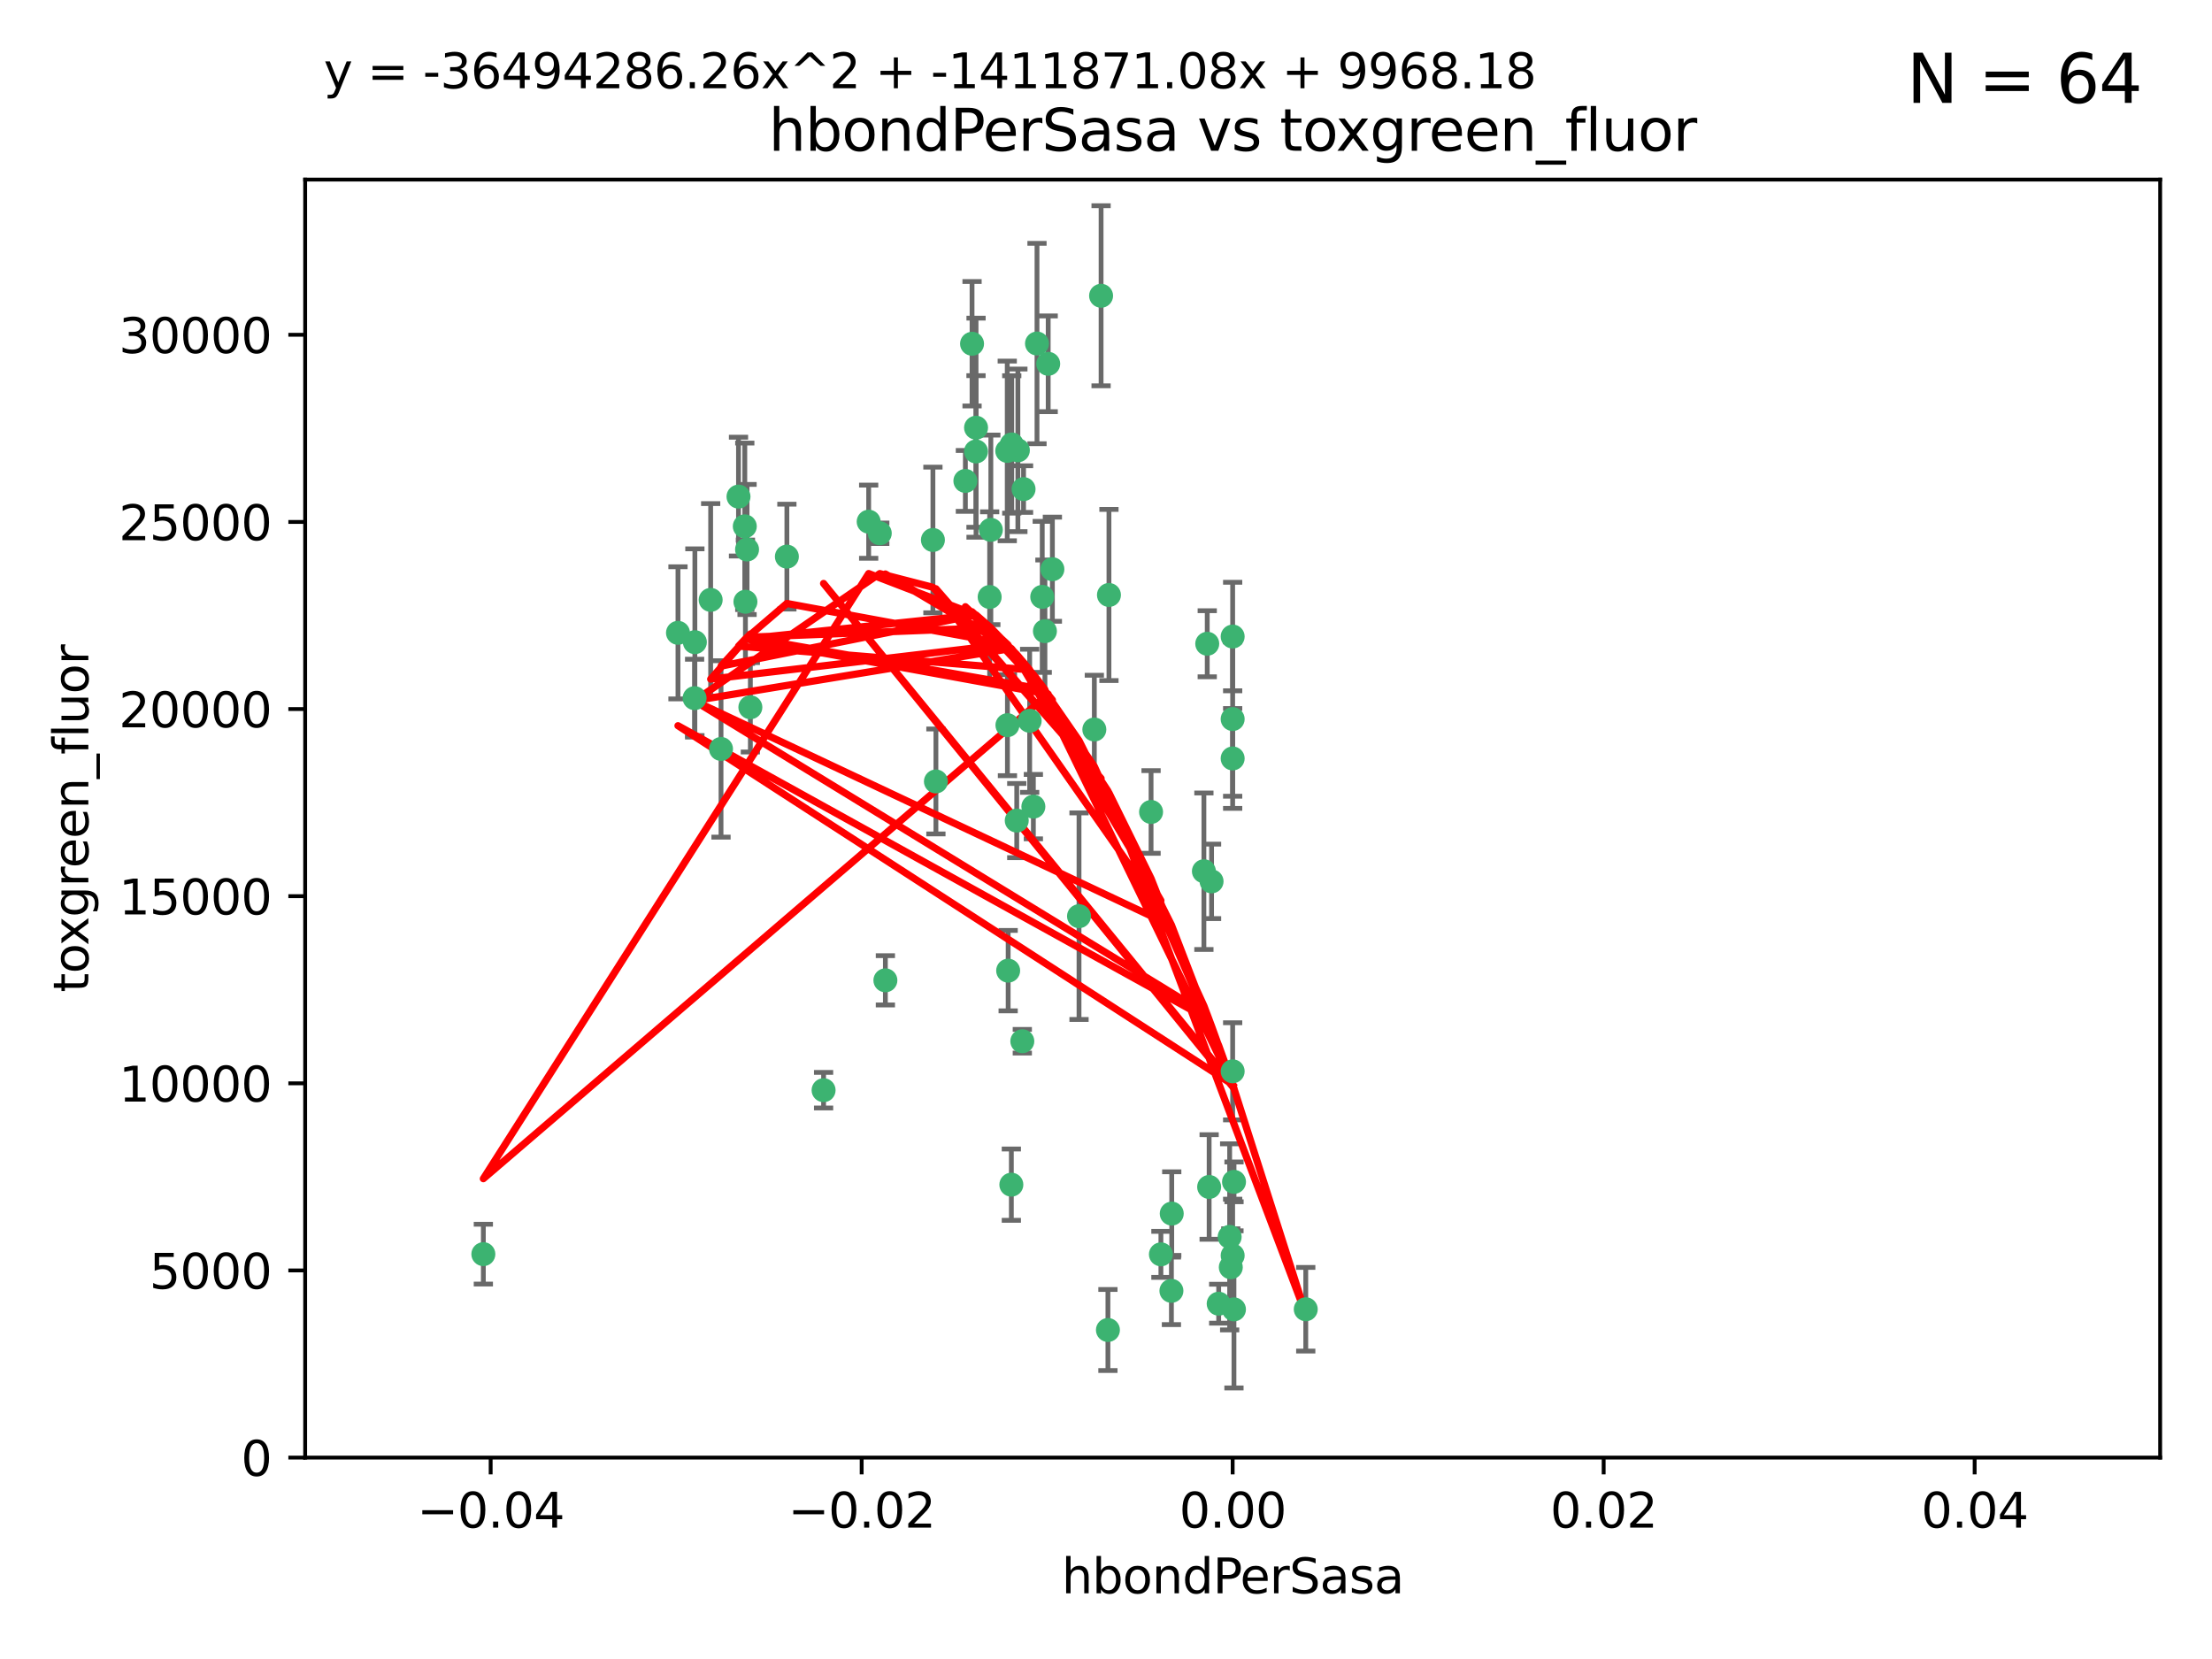 <?xml version="1.0" encoding="utf-8" standalone="no"?>
<!DOCTYPE svg PUBLIC "-//W3C//DTD SVG 1.1//EN"
  "http://www.w3.org/Graphics/SVG/1.1/DTD/svg11.dtd">
<svg xmlns:xlink="http://www.w3.org/1999/xlink" width="460.8pt" height="345.6pt" viewBox="0 0 460.8 345.6" xmlns="http://www.w3.org/2000/svg" version="1.1">
 <defs>
  <style type="text/css">*{stroke-linejoin: round; stroke-linecap: butt}</style>
 </defs>
 <g id="figure_1">
  <g id="patch_1">
   <path d="M 0 345.6 
L 460.8 345.6 
L 460.8 0 
L 0 0 
z
" style="fill: #ffffff"/>
  </g>
  <g id="axes_1">
   <g id="patch_2">
    <path d="M 63.571 303.64 
L 450 303.64 
L 450 37.411 
L 63.571 37.411 
z
" style="fill: #ffffff"/>
   </g>
   <g id="PathCollection_1">
    <defs>
     <path id="ma3af30bda9" d="M 0 1.118 
C 0.297 1.118 0.581 1 0.791 0.791 
C 1 0.581 1.118 0.297 1.118 0 
C 1.118 -0.297 1 -0.581 0.791 -0.791 
C 0.581 -1 0.297 -1.118 0 -1.118 
C -0.297 -1.118 -0.581 -1 -0.791 -0.791 
C -1 -0.581 -1.118 -0.297 -1.118 0 
C -1.118 0.297 -1 0.581 -0.791 0.791 
C -0.581 1 -0.297 1.118 0 1.118 
z
" style="stroke: #3cb371"/>
    </defs>
    <g clip-path="url(#p961d7de279)">
     <use xlink:href="#ma3af30bda9" x="216.026" y="71.562" style="fill: #3cb371; stroke: #3cb371"/>
     <use xlink:href="#ma3af30bda9" x="217.677" y="131.48" style="fill: #3cb371; stroke: #3cb371"/>
     <use xlink:href="#ma3af30bda9" x="155.626" y="114.467" style="fill: #3cb371; stroke: #3cb371"/>
     <use xlink:href="#ma3af30bda9" x="206.411" y="110.38" style="fill: #3cb371; stroke: #3cb371"/>
     <use xlink:href="#ma3af30bda9" x="203.329" y="89.097" style="fill: #3cb371; stroke: #3cb371"/>
     <use xlink:href="#ma3af30bda9" x="180.96" y="108.676" style="fill: #3cb371; stroke: #3cb371"/>
     <use xlink:href="#ma3af30bda9" x="100.691" y="261.259" style="fill: #3cb371; stroke: #3cb371"/>
     <use xlink:href="#ma3af30bda9" x="218.359" y="75.786" style="fill: #3cb371; stroke: #3cb371"/>
     <use xlink:href="#ma3af30bda9" x="155.286" y="125.356" style="fill: #3cb371; stroke: #3cb371"/>
     <use xlink:href="#ma3af30bda9" x="203.319" y="94.046" style="fill: #3cb371; stroke: #3cb371"/>
     <use xlink:href="#ma3af30bda9" x="150.202" y="156.019" style="fill: #3cb371; stroke: #3cb371"/>
     <use xlink:href="#ma3af30bda9" x="156.315" y="147.335" style="fill: #3cb371; stroke: #3cb371"/>
     <use xlink:href="#ma3af30bda9" x="148.044" y="124.965" style="fill: #3cb371; stroke: #3cb371"/>
     <use xlink:href="#ma3af30bda9" x="209.828" y="93.933" style="fill: #3cb371; stroke: #3cb371"/>
     <use xlink:href="#ma3af30bda9" x="163.922" y="115.953" style="fill: #3cb371; stroke: #3cb371"/>
     <use xlink:href="#ma3af30bda9" x="155.154" y="109.646" style="fill: #3cb371; stroke: #3cb371"/>
     <use xlink:href="#ma3af30bda9" x="153.844" y="103.453" style="fill: #3cb371; stroke: #3cb371"/>
     <use xlink:href="#ma3af30bda9" x="214.498" y="150.153" style="fill: #3cb371; stroke: #3cb371"/>
     <use xlink:href="#ma3af30bda9" x="212.043" y="93.812" style="fill: #3cb371; stroke: #3cb371"/>
     <use xlink:href="#ma3af30bda9" x="206.164" y="124.367" style="fill: #3cb371; stroke: #3cb371"/>
     <use xlink:href="#ma3af30bda9" x="211.807" y="170.94" style="fill: #3cb371; stroke: #3cb371"/>
     <use xlink:href="#ma3af30bda9" x="201.107" y="100.184" style="fill: #3cb371; stroke: #3cb371"/>
     <use xlink:href="#ma3af30bda9" x="219.231" y="118.577" style="fill: #3cb371; stroke: #3cb371"/>
     <use xlink:href="#ma3af30bda9" x="210.768" y="92.588" style="fill: #3cb371; stroke: #3cb371"/>
     <use xlink:href="#ma3af30bda9" x="241.838" y="261.303" style="fill: #3cb371; stroke: #3cb371"/>
     <use xlink:href="#ma3af30bda9" x="213.226" y="101.886" style="fill: #3cb371; stroke: #3cb371"/>
     <use xlink:href="#ma3af30bda9" x="217.118" y="124.337" style="fill: #3cb371; stroke: #3cb371"/>
     <use xlink:href="#ma3af30bda9" x="202.496" y="71.61" style="fill: #3cb371; stroke: #3cb371"/>
     <use xlink:href="#ma3af30bda9" x="209.868" y="151.067" style="fill: #3cb371; stroke: #3cb371"/>
     <use xlink:href="#ma3af30bda9" x="210.018" y="202.203" style="fill: #3cb371; stroke: #3cb371"/>
     <use xlink:href="#ma3af30bda9" x="184.442" y="204.22" style="fill: #3cb371; stroke: #3cb371"/>
     <use xlink:href="#ma3af30bda9" x="210.682" y="246.787" style="fill: #3cb371; stroke: #3cb371"/>
     <use xlink:href="#ma3af30bda9" x="144.756" y="133.776" style="fill: #3cb371; stroke: #3cb371"/>
     <use xlink:href="#ma3af30bda9" x="183.273" y="111.087" style="fill: #3cb371; stroke: #3cb371"/>
     <use xlink:href="#ma3af30bda9" x="194.344" y="112.487" style="fill: #3cb371; stroke: #3cb371"/>
     <use xlink:href="#ma3af30bda9" x="229.376" y="61.614" style="fill: #3cb371; stroke: #3cb371"/>
     <use xlink:href="#ma3af30bda9" x="194.968" y="162.792" style="fill: #3cb371; stroke: #3cb371"/>
     <use xlink:href="#ma3af30bda9" x="244.095" y="252.814" style="fill: #3cb371; stroke: #3cb371"/>
     <use xlink:href="#ma3af30bda9" x="144.699" y="145.439" style="fill: #3cb371; stroke: #3cb371"/>
     <use xlink:href="#ma3af30bda9" x="251.49" y="134.104" style="fill: #3cb371; stroke: #3cb371"/>
     <use xlink:href="#ma3af30bda9" x="251.887" y="247.267" style="fill: #3cb371; stroke: #3cb371"/>
     <use xlink:href="#ma3af30bda9" x="141.236" y="131.829" style="fill: #3cb371; stroke: #3cb371"/>
     <use xlink:href="#ma3af30bda9" x="256.786" y="132.603" style="fill: #3cb371; stroke: #3cb371"/>
     <use xlink:href="#ma3af30bda9" x="215.269" y="168.036" style="fill: #3cb371; stroke: #3cb371"/>
     <use xlink:href="#ma3af30bda9" x="224.78" y="190.856" style="fill: #3cb371; stroke: #3cb371"/>
     <use xlink:href="#ma3af30bda9" x="244.027" y="268.906" style="fill: #3cb371; stroke: #3cb371"/>
     <use xlink:href="#ma3af30bda9" x="256.397" y="263.993" style="fill: #3cb371; stroke: #3cb371"/>
     <use xlink:href="#ma3af30bda9" x="253.875" y="271.584" style="fill: #3cb371; stroke: #3cb371"/>
     <use xlink:href="#ma3af30bda9" x="230.801" y="277.063" style="fill: #3cb371; stroke: #3cb371"/>
     <use xlink:href="#ma3af30bda9" x="212.966" y="216.908" style="fill: #3cb371; stroke: #3cb371"/>
     <use xlink:href="#ma3af30bda9" x="227.97" y="151.97" style="fill: #3cb371; stroke: #3cb371"/>
     <use xlink:href="#ma3af30bda9" x="250.795" y="181.494" style="fill: #3cb371; stroke: #3cb371"/>
     <use xlink:href="#ma3af30bda9" x="252.392" y="183.606" style="fill: #3cb371; stroke: #3cb371"/>
     <use xlink:href="#ma3af30bda9" x="257.056" y="272.768" style="fill: #3cb371; stroke: #3cb371"/>
     <use xlink:href="#ma3af30bda9" x="256.786" y="223.176" style="fill: #3cb371; stroke: #3cb371"/>
     <use xlink:href="#ma3af30bda9" x="256.159" y="257.661" style="fill: #3cb371; stroke: #3cb371"/>
     <use xlink:href="#ma3af30bda9" x="256.786" y="149.795" style="fill: #3cb371; stroke: #3cb371"/>
     <use xlink:href="#ma3af30bda9" x="256.786" y="261.551" style="fill: #3cb371; stroke: #3cb371"/>
     <use xlink:href="#ma3af30bda9" x="272.013" y="272.741" style="fill: #3cb371; stroke: #3cb371"/>
     <use xlink:href="#ma3af30bda9" x="231.015" y="123.943" style="fill: #3cb371; stroke: #3cb371"/>
     <use xlink:href="#ma3af30bda9" x="239.788" y="169.147" style="fill: #3cb371; stroke: #3cb371"/>
     <use xlink:href="#ma3af30bda9" x="257.069" y="246.204" style="fill: #3cb371; stroke: #3cb371"/>
     <use xlink:href="#ma3af30bda9" x="171.569" y="227.107" style="fill: #3cb371; stroke: #3cb371"/>
     <use xlink:href="#ma3af30bda9" x="256.786" y="157.999" style="fill: #3cb371; stroke: #3cb371"/>
    </g>
   </g>
   <g id="matplotlib.axis_1">
    <g id="xtick_1">
     <g id="line2d_1">
      <defs>
       <path id="m953a1bf0de" d="M 0 0 
L 0 3.5 
" style="stroke: #000000; stroke-width: 0.8"/>
      </defs>
      <g>
       <use xlink:href="#m953a1bf0de" x="102.214" y="303.64" style="stroke: #000000; stroke-width: 0.8"/>
      </g>
     </g>
     <g id="text_1">
      <!-- −0.04 -->
      <g transform="translate(86.891 318.238)scale(0.1 -0.1)">
       <defs>
        <path id="DejaVuSans-2212" d="M 678 2272 
L 4684 2272 
L 4684 1741 
L 678 1741 
L 678 2272 
z
" transform="scale(0.016)"/>
        <path id="DejaVuSans-30" d="M 2034 4250 
Q 1547 4250 1301 3770 
Q 1056 3291 1056 2328 
Q 1056 1369 1301 889 
Q 1547 409 2034 409 
Q 2525 409 2770 889 
Q 3016 1369 3016 2328 
Q 3016 3291 2770 3770 
Q 2525 4250 2034 4250 
z
M 2034 4750 
Q 2819 4750 3233 4129 
Q 3647 3509 3647 2328 
Q 3647 1150 3233 529 
Q 2819 -91 2034 -91 
Q 1250 -91 836 529 
Q 422 1150 422 2328 
Q 422 3509 836 4129 
Q 1250 4750 2034 4750 
z
" transform="scale(0.016)"/>
        <path id="DejaVuSans-2e" d="M 684 794 
L 1344 794 
L 1344 0 
L 684 0 
L 684 794 
z
" transform="scale(0.016)"/>
        <path id="DejaVuSans-34" d="M 2419 4116 
L 825 1625 
L 2419 1625 
L 2419 4116 
z
M 2253 4666 
L 3047 4666 
L 3047 1625 
L 3713 1625 
L 3713 1100 
L 3047 1100 
L 3047 0 
L 2419 0 
L 2419 1100 
L 313 1100 
L 313 1709 
L 2253 4666 
z
" transform="scale(0.016)"/>
       </defs>
       <use xlink:href="#DejaVuSans-2212"/>
       <use xlink:href="#DejaVuSans-30" x="83.789"/>
       <use xlink:href="#DejaVuSans-2e" x="147.412"/>
       <use xlink:href="#DejaVuSans-30" x="179.199"/>
       <use xlink:href="#DejaVuSans-34" x="242.822"/>
      </g>
     </g>
    </g>
    <g id="xtick_2">
     <g id="line2d_2">
      <g>
       <use xlink:href="#m953a1bf0de" x="179.5" y="303.64" style="stroke: #000000; stroke-width: 0.8"/>
      </g>
     </g>
     <g id="text_2">
      <!-- −0.02 -->
      <g transform="translate(164.177 318.238)scale(0.1 -0.1)">
       <defs>
        <path id="DejaVuSans-32" d="M 1228 531 
L 3431 531 
L 3431 0 
L 469 0 
L 469 531 
Q 828 903 1448 1529 
Q 2069 2156 2228 2338 
Q 2531 2678 2651 2914 
Q 2772 3150 2772 3378 
Q 2772 3750 2511 3984 
Q 2250 4219 1831 4219 
Q 1534 4219 1204 4116 
Q 875 4013 500 3803 
L 500 4441 
Q 881 4594 1212 4672 
Q 1544 4750 1819 4750 
Q 2544 4750 2975 4387 
Q 3406 4025 3406 3419 
Q 3406 3131 3298 2873 
Q 3191 2616 2906 2266 
Q 2828 2175 2409 1742 
Q 1991 1309 1228 531 
z
" transform="scale(0.016)"/>
       </defs>
       <use xlink:href="#DejaVuSans-2212"/>
       <use xlink:href="#DejaVuSans-30" x="83.789"/>
       <use xlink:href="#DejaVuSans-2e" x="147.412"/>
       <use xlink:href="#DejaVuSans-30" x="179.199"/>
       <use xlink:href="#DejaVuSans-32" x="242.822"/>
      </g>
     </g>
    </g>
    <g id="xtick_3">
     <g id="line2d_3">
      <g>
       <use xlink:href="#m953a1bf0de" x="256.786" y="303.64" style="stroke: #000000; stroke-width: 0.8"/>
      </g>
     </g>
     <g id="text_3">
      <!-- 0.00 -->
      <g transform="translate(245.653 318.238)scale(0.1 -0.1)">
       <use xlink:href="#DejaVuSans-30"/>
       <use xlink:href="#DejaVuSans-2e" x="63.623"/>
       <use xlink:href="#DejaVuSans-30" x="95.41"/>
       <use xlink:href="#DejaVuSans-30" x="159.033"/>
      </g>
     </g>
    </g>
    <g id="xtick_4">
     <g id="line2d_4">
      <g>
       <use xlink:href="#m953a1bf0de" x="334.071" y="303.64" style="stroke: #000000; stroke-width: 0.8"/>
      </g>
     </g>
     <g id="text_4">
      <!-- 0.02 -->
      <g transform="translate(322.939 318.238)scale(0.1 -0.1)">
       <use xlink:href="#DejaVuSans-30"/>
       <use xlink:href="#DejaVuSans-2e" x="63.623"/>
       <use xlink:href="#DejaVuSans-30" x="95.41"/>
       <use xlink:href="#DejaVuSans-32" x="159.033"/>
      </g>
     </g>
    </g>
    <g id="xtick_5">
     <g id="line2d_5">
      <g>
       <use xlink:href="#m953a1bf0de" x="411.357" y="303.64" style="stroke: #000000; stroke-width: 0.8"/>
      </g>
     </g>
     <g id="text_5">
      <!-- 0.04 -->
      <g transform="translate(400.224 318.238)scale(0.1 -0.1)">
       <use xlink:href="#DejaVuSans-30"/>
       <use xlink:href="#DejaVuSans-2e" x="63.623"/>
       <use xlink:href="#DejaVuSans-30" x="95.41"/>
       <use xlink:href="#DejaVuSans-34" x="159.033"/>
      </g>
     </g>
    </g>
    <g id="text_6">
     <!-- hbondPerSasa -->
     <g transform="translate(221.168 331.917)scale(0.1 -0.1)">
      <defs>
       <path id="DejaVuSans-68" d="M 3513 2113 
L 3513 0 
L 2938 0 
L 2938 2094 
Q 2938 2591 2744 2837 
Q 2550 3084 2163 3084 
Q 1697 3084 1428 2787 
Q 1159 2491 1159 1978 
L 1159 0 
L 581 0 
L 581 4863 
L 1159 4863 
L 1159 2956 
Q 1366 3272 1645 3428 
Q 1925 3584 2291 3584 
Q 2894 3584 3203 3211 
Q 3513 2838 3513 2113 
z
" transform="scale(0.016)"/>
       <path id="DejaVuSans-62" d="M 3116 1747 
Q 3116 2381 2855 2742 
Q 2594 3103 2138 3103 
Q 1681 3103 1420 2742 
Q 1159 2381 1159 1747 
Q 1159 1113 1420 752 
Q 1681 391 2138 391 
Q 2594 391 2855 752 
Q 3116 1113 3116 1747 
z
M 1159 2969 
Q 1341 3281 1617 3432 
Q 1894 3584 2278 3584 
Q 2916 3584 3314 3078 
Q 3713 2572 3713 1747 
Q 3713 922 3314 415 
Q 2916 -91 2278 -91 
Q 1894 -91 1617 61 
Q 1341 213 1159 525 
L 1159 0 
L 581 0 
L 581 4863 
L 1159 4863 
L 1159 2969 
z
" transform="scale(0.016)"/>
       <path id="DejaVuSans-6f" d="M 1959 3097 
Q 1497 3097 1228 2736 
Q 959 2375 959 1747 
Q 959 1119 1226 758 
Q 1494 397 1959 397 
Q 2419 397 2687 759 
Q 2956 1122 2956 1747 
Q 2956 2369 2687 2733 
Q 2419 3097 1959 3097 
z
M 1959 3584 
Q 2709 3584 3137 3096 
Q 3566 2609 3566 1747 
Q 3566 888 3137 398 
Q 2709 -91 1959 -91 
Q 1206 -91 779 398 
Q 353 888 353 1747 
Q 353 2609 779 3096 
Q 1206 3584 1959 3584 
z
" transform="scale(0.016)"/>
       <path id="DejaVuSans-6e" d="M 3513 2113 
L 3513 0 
L 2938 0 
L 2938 2094 
Q 2938 2591 2744 2837 
Q 2550 3084 2163 3084 
Q 1697 3084 1428 2787 
Q 1159 2491 1159 1978 
L 1159 0 
L 581 0 
L 581 3500 
L 1159 3500 
L 1159 2956 
Q 1366 3272 1645 3428 
Q 1925 3584 2291 3584 
Q 2894 3584 3203 3211 
Q 3513 2838 3513 2113 
z
" transform="scale(0.016)"/>
       <path id="DejaVuSans-64" d="M 2906 2969 
L 2906 4863 
L 3481 4863 
L 3481 0 
L 2906 0 
L 2906 525 
Q 2725 213 2448 61 
Q 2172 -91 1784 -91 
Q 1150 -91 751 415 
Q 353 922 353 1747 
Q 353 2572 751 3078 
Q 1150 3584 1784 3584 
Q 2172 3584 2448 3432 
Q 2725 3281 2906 2969 
z
M 947 1747 
Q 947 1113 1208 752 
Q 1469 391 1925 391 
Q 2381 391 2643 752 
Q 2906 1113 2906 1747 
Q 2906 2381 2643 2742 
Q 2381 3103 1925 3103 
Q 1469 3103 1208 2742 
Q 947 2381 947 1747 
z
" transform="scale(0.016)"/>
       <path id="DejaVuSans-50" d="M 1259 4147 
L 1259 2394 
L 2053 2394 
Q 2494 2394 2734 2622 
Q 2975 2850 2975 3272 
Q 2975 3691 2734 3919 
Q 2494 4147 2053 4147 
L 1259 4147 
z
M 628 4666 
L 2053 4666 
Q 2838 4666 3239 4311 
Q 3641 3956 3641 3272 
Q 3641 2581 3239 2228 
Q 2838 1875 2053 1875 
L 1259 1875 
L 1259 0 
L 628 0 
L 628 4666 
z
" transform="scale(0.016)"/>
       <path id="DejaVuSans-65" d="M 3597 1894 
L 3597 1613 
L 953 1613 
Q 991 1019 1311 708 
Q 1631 397 2203 397 
Q 2534 397 2845 478 
Q 3156 559 3463 722 
L 3463 178 
Q 3153 47 2828 -22 
Q 2503 -91 2169 -91 
Q 1331 -91 842 396 
Q 353 884 353 1716 
Q 353 2575 817 3079 
Q 1281 3584 2069 3584 
Q 2775 3584 3186 3129 
Q 3597 2675 3597 1894 
z
M 3022 2063 
Q 3016 2534 2758 2815 
Q 2500 3097 2075 3097 
Q 1594 3097 1305 2825 
Q 1016 2553 972 2059 
L 3022 2063 
z
" transform="scale(0.016)"/>
       <path id="DejaVuSans-72" d="M 2631 2963 
Q 2534 3019 2420 3045 
Q 2306 3072 2169 3072 
Q 1681 3072 1420 2755 
Q 1159 2438 1159 1844 
L 1159 0 
L 581 0 
L 581 3500 
L 1159 3500 
L 1159 2956 
Q 1341 3275 1631 3429 
Q 1922 3584 2338 3584 
Q 2397 3584 2469 3576 
Q 2541 3569 2628 3553 
L 2631 2963 
z
" transform="scale(0.016)"/>
       <path id="DejaVuSans-53" d="M 3425 4513 
L 3425 3897 
Q 3066 4069 2747 4153 
Q 2428 4238 2131 4238 
Q 1616 4238 1336 4038 
Q 1056 3838 1056 3469 
Q 1056 3159 1242 3001 
Q 1428 2844 1947 2747 
L 2328 2669 
Q 3034 2534 3370 2195 
Q 3706 1856 3706 1288 
Q 3706 609 3251 259 
Q 2797 -91 1919 -91 
Q 1588 -91 1214 -16 
Q 841 59 441 206 
L 441 856 
Q 825 641 1194 531 
Q 1563 422 1919 422 
Q 2459 422 2753 634 
Q 3047 847 3047 1241 
Q 3047 1584 2836 1778 
Q 2625 1972 2144 2069 
L 1759 2144 
Q 1053 2284 737 2584 
Q 422 2884 422 3419 
Q 422 4038 858 4394 
Q 1294 4750 2059 4750 
Q 2388 4750 2728 4690 
Q 3069 4631 3425 4513 
z
" transform="scale(0.016)"/>
       <path id="DejaVuSans-61" d="M 2194 1759 
Q 1497 1759 1228 1600 
Q 959 1441 959 1056 
Q 959 750 1161 570 
Q 1363 391 1709 391 
Q 2188 391 2477 730 
Q 2766 1069 2766 1631 
L 2766 1759 
L 2194 1759 
z
M 3341 1997 
L 3341 0 
L 2766 0 
L 2766 531 
Q 2569 213 2275 61 
Q 1981 -91 1556 -91 
Q 1019 -91 701 211 
Q 384 513 384 1019 
Q 384 1609 779 1909 
Q 1175 2209 1959 2209 
L 2766 2209 
L 2766 2266 
Q 2766 2663 2505 2880 
Q 2244 3097 1772 3097 
Q 1472 3097 1187 3025 
Q 903 2953 641 2809 
L 641 3341 
Q 956 3463 1253 3523 
Q 1550 3584 1831 3584 
Q 2591 3584 2966 3190 
Q 3341 2797 3341 1997 
z
" transform="scale(0.016)"/>
       <path id="DejaVuSans-73" d="M 2834 3397 
L 2834 2853 
Q 2591 2978 2328 3040 
Q 2066 3103 1784 3103 
Q 1356 3103 1142 2972 
Q 928 2841 928 2578 
Q 928 2378 1081 2264 
Q 1234 2150 1697 2047 
L 1894 2003 
Q 2506 1872 2764 1633 
Q 3022 1394 3022 966 
Q 3022 478 2636 193 
Q 2250 -91 1575 -91 
Q 1294 -91 989 -36 
Q 684 19 347 128 
L 347 722 
Q 666 556 975 473 
Q 1284 391 1588 391 
Q 1994 391 2212 530 
Q 2431 669 2431 922 
Q 2431 1156 2273 1281 
Q 2116 1406 1581 1522 
L 1381 1569 
Q 847 1681 609 1914 
Q 372 2147 372 2553 
Q 372 3047 722 3315 
Q 1072 3584 1716 3584 
Q 2034 3584 2315 3537 
Q 2597 3491 2834 3397 
z
" transform="scale(0.016)"/>
      </defs>
      <use xlink:href="#DejaVuSans-68"/>
      <use xlink:href="#DejaVuSans-62" x="63.379"/>
      <use xlink:href="#DejaVuSans-6f" x="126.855"/>
      <use xlink:href="#DejaVuSans-6e" x="188.037"/>
      <use xlink:href="#DejaVuSans-64" x="251.416"/>
      <use xlink:href="#DejaVuSans-50" x="314.893"/>
      <use xlink:href="#DejaVuSans-65" x="371.57"/>
      <use xlink:href="#DejaVuSans-72" x="433.094"/>
      <use xlink:href="#DejaVuSans-53" x="474.207"/>
      <use xlink:href="#DejaVuSans-61" x="537.684"/>
      <use xlink:href="#DejaVuSans-73" x="598.963"/>
      <use xlink:href="#DejaVuSans-61" x="651.062"/>
     </g>
    </g>
   </g>
   <g id="matplotlib.axis_2">
    <g id="ytick_1">
     <g id="line2d_6">
      <defs>
       <path id="mca14536d4a" d="M 0 0 
L -3.5 0 
" style="stroke: #000000; stroke-width: 0.8"/>
      </defs>
      <g>
       <use xlink:href="#mca14536d4a" x="63.571" y="303.64" style="stroke: #000000; stroke-width: 0.8"/>
      </g>
     </g>
     <g id="text_7">
      <!-- 0 -->
      <g transform="translate(50.209 307.439)scale(0.1 -0.1)">
       <use xlink:href="#DejaVuSans-30"/>
      </g>
     </g>
    </g>
    <g id="ytick_2">
     <g id="line2d_7">
      <g>
       <use xlink:href="#mca14536d4a" x="63.571" y="264.657" style="stroke: #000000; stroke-width: 0.8"/>
      </g>
     </g>
     <g id="text_8">
      <!-- 5000 -->
      <g transform="translate(31.121 268.457)scale(0.1 -0.1)">
       <defs>
        <path id="DejaVuSans-35" d="M 691 4666 
L 3169 4666 
L 3169 4134 
L 1269 4134 
L 1269 2991 
Q 1406 3038 1543 3061 
Q 1681 3084 1819 3084 
Q 2600 3084 3056 2656 
Q 3513 2228 3513 1497 
Q 3513 744 3044 326 
Q 2575 -91 1722 -91 
Q 1428 -91 1123 -41 
Q 819 9 494 109 
L 494 744 
Q 775 591 1075 516 
Q 1375 441 1709 441 
Q 2250 441 2565 725 
Q 2881 1009 2881 1497 
Q 2881 1984 2565 2268 
Q 2250 2553 1709 2553 
Q 1456 2553 1204 2497 
Q 953 2441 691 2322 
L 691 4666 
z
" transform="scale(0.016)"/>
       </defs>
       <use xlink:href="#DejaVuSans-35"/>
       <use xlink:href="#DejaVuSans-30" x="63.623"/>
       <use xlink:href="#DejaVuSans-30" x="127.246"/>
       <use xlink:href="#DejaVuSans-30" x="190.869"/>
      </g>
     </g>
    </g>
    <g id="ytick_3">
     <g id="line2d_8">
      <g>
       <use xlink:href="#mca14536d4a" x="63.571" y="225.675" style="stroke: #000000; stroke-width: 0.8"/>
      </g>
     </g>
     <g id="text_9">
      <!-- 10000 -->
      <g transform="translate(24.759 229.474)scale(0.1 -0.1)">
       <defs>
        <path id="DejaVuSans-31" d="M 794 531 
L 1825 531 
L 1825 4091 
L 703 3866 
L 703 4441 
L 1819 4666 
L 2450 4666 
L 2450 531 
L 3481 531 
L 3481 0 
L 794 0 
L 794 531 
z
" transform="scale(0.016)"/>
       </defs>
       <use xlink:href="#DejaVuSans-31"/>
       <use xlink:href="#DejaVuSans-30" x="63.623"/>
       <use xlink:href="#DejaVuSans-30" x="127.246"/>
       <use xlink:href="#DejaVuSans-30" x="190.869"/>
       <use xlink:href="#DejaVuSans-30" x="254.492"/>
      </g>
     </g>
    </g>
    <g id="ytick_4">
     <g id="line2d_9">
      <g>
       <use xlink:href="#mca14536d4a" x="63.571" y="186.692" style="stroke: #000000; stroke-width: 0.8"/>
      </g>
     </g>
     <g id="text_10">
      <!-- 15000 -->
      <g transform="translate(24.759 190.492)scale(0.1 -0.1)">
       <use xlink:href="#DejaVuSans-31"/>
       <use xlink:href="#DejaVuSans-35" x="63.623"/>
       <use xlink:href="#DejaVuSans-30" x="127.246"/>
       <use xlink:href="#DejaVuSans-30" x="190.869"/>
       <use xlink:href="#DejaVuSans-30" x="254.492"/>
      </g>
     </g>
    </g>
    <g id="ytick_5">
     <g id="line2d_10">
      <g>
       <use xlink:href="#mca14536d4a" x="63.571" y="147.71" style="stroke: #000000; stroke-width: 0.8"/>
      </g>
     </g>
     <g id="text_11">
      <!-- 20000 -->
      <g transform="translate(24.759 151.509)scale(0.1 -0.1)">
       <use xlink:href="#DejaVuSans-32"/>
       <use xlink:href="#DejaVuSans-30" x="63.623"/>
       <use xlink:href="#DejaVuSans-30" x="127.246"/>
       <use xlink:href="#DejaVuSans-30" x="190.869"/>
       <use xlink:href="#DejaVuSans-30" x="254.492"/>
      </g>
     </g>
    </g>
    <g id="ytick_6">
     <g id="line2d_11">
      <g>
       <use xlink:href="#mca14536d4a" x="63.571" y="108.727" style="stroke: #000000; stroke-width: 0.8"/>
      </g>
     </g>
     <g id="text_12">
      <!-- 25000 -->
      <g transform="translate(24.759 112.527)scale(0.1 -0.1)">
       <use xlink:href="#DejaVuSans-32"/>
       <use xlink:href="#DejaVuSans-35" x="63.623"/>
       <use xlink:href="#DejaVuSans-30" x="127.246"/>
       <use xlink:href="#DejaVuSans-30" x="190.869"/>
       <use xlink:href="#DejaVuSans-30" x="254.492"/>
      </g>
     </g>
    </g>
    <g id="ytick_7">
     <g id="line2d_12">
      <g>
       <use xlink:href="#mca14536d4a" x="63.571" y="69.745" style="stroke: #000000; stroke-width: 0.8"/>
      </g>
     </g>
     <g id="text_13">
      <!-- 30000 -->
      <g transform="translate(24.759 73.544)scale(0.1 -0.1)">
       <defs>
        <path id="DejaVuSans-33" d="M 2597 2516 
Q 3050 2419 3304 2112 
Q 3559 1806 3559 1356 
Q 3559 666 3084 287 
Q 2609 -91 1734 -91 
Q 1441 -91 1130 -33 
Q 819 25 488 141 
L 488 750 
Q 750 597 1062 519 
Q 1375 441 1716 441 
Q 2309 441 2620 675 
Q 2931 909 2931 1356 
Q 2931 1769 2642 2001 
Q 2353 2234 1838 2234 
L 1294 2234 
L 1294 2753 
L 1863 2753 
Q 2328 2753 2575 2939 
Q 2822 3125 2822 3475 
Q 2822 3834 2567 4026 
Q 2313 4219 1838 4219 
Q 1578 4219 1281 4162 
Q 984 4106 628 3988 
L 628 4550 
Q 988 4650 1302 4700 
Q 1616 4750 1894 4750 
Q 2613 4750 3031 4423 
Q 3450 4097 3450 3541 
Q 3450 3153 3228 2886 
Q 3006 2619 2597 2516 
z
" transform="scale(0.016)"/>
       </defs>
       <use xlink:href="#DejaVuSans-33"/>
       <use xlink:href="#DejaVuSans-30" x="63.623"/>
       <use xlink:href="#DejaVuSans-30" x="127.246"/>
       <use xlink:href="#DejaVuSans-30" x="190.869"/>
       <use xlink:href="#DejaVuSans-30" x="254.492"/>
      </g>
     </g>
    </g>
    <g id="text_14">
     <!-- toxgreen_fluor -->
     <g transform="translate(18.401 206.72)rotate(-90)scale(0.1 -0.1)">
      <defs>
       <path id="DejaVuSans-74" d="M 1172 4494 
L 1172 3500 
L 2356 3500 
L 2356 3053 
L 1172 3053 
L 1172 1153 
Q 1172 725 1289 603 
Q 1406 481 1766 481 
L 2356 481 
L 2356 0 
L 1766 0 
Q 1100 0 847 248 
Q 594 497 594 1153 
L 594 3053 
L 172 3053 
L 172 3500 
L 594 3500 
L 594 4494 
L 1172 4494 
z
" transform="scale(0.016)"/>
       <path id="DejaVuSans-78" d="M 3513 3500 
L 2247 1797 
L 3578 0 
L 2900 0 
L 1881 1375 
L 863 0 
L 184 0 
L 1544 1831 
L 300 3500 
L 978 3500 
L 1906 2253 
L 2834 3500 
L 3513 3500 
z
" transform="scale(0.016)"/>
       <path id="DejaVuSans-67" d="M 2906 1791 
Q 2906 2416 2648 2759 
Q 2391 3103 1925 3103 
Q 1463 3103 1205 2759 
Q 947 2416 947 1791 
Q 947 1169 1205 825 
Q 1463 481 1925 481 
Q 2391 481 2648 825 
Q 2906 1169 2906 1791 
z
M 3481 434 
Q 3481 -459 3084 -895 
Q 2688 -1331 1869 -1331 
Q 1566 -1331 1297 -1286 
Q 1028 -1241 775 -1147 
L 775 -588 
Q 1028 -725 1275 -790 
Q 1522 -856 1778 -856 
Q 2344 -856 2625 -561 
Q 2906 -266 2906 331 
L 2906 616 
Q 2728 306 2450 153 
Q 2172 0 1784 0 
Q 1141 0 747 490 
Q 353 981 353 1791 
Q 353 2603 747 3093 
Q 1141 3584 1784 3584 
Q 2172 3584 2450 3431 
Q 2728 3278 2906 2969 
L 2906 3500 
L 3481 3500 
L 3481 434 
z
" transform="scale(0.016)"/>
       <path id="DejaVuSans-5f" d="M 3263 -1063 
L 3263 -1509 
L -63 -1509 
L -63 -1063 
L 3263 -1063 
z
" transform="scale(0.016)"/>
       <path id="DejaVuSans-66" d="M 2375 4863 
L 2375 4384 
L 1825 4384 
Q 1516 4384 1395 4259 
Q 1275 4134 1275 3809 
L 1275 3500 
L 2222 3500 
L 2222 3053 
L 1275 3053 
L 1275 0 
L 697 0 
L 697 3053 
L 147 3053 
L 147 3500 
L 697 3500 
L 697 3744 
Q 697 4328 969 4595 
Q 1241 4863 1831 4863 
L 2375 4863 
z
" transform="scale(0.016)"/>
       <path id="DejaVuSans-6c" d="M 603 4863 
L 1178 4863 
L 1178 0 
L 603 0 
L 603 4863 
z
" transform="scale(0.016)"/>
       <path id="DejaVuSans-75" d="M 544 1381 
L 544 3500 
L 1119 3500 
L 1119 1403 
Q 1119 906 1312 657 
Q 1506 409 1894 409 
Q 2359 409 2629 706 
Q 2900 1003 2900 1516 
L 2900 3500 
L 3475 3500 
L 3475 0 
L 2900 0 
L 2900 538 
Q 2691 219 2414 64 
Q 2138 -91 1772 -91 
Q 1169 -91 856 284 
Q 544 659 544 1381 
z
M 1991 3584 
L 1991 3584 
z
" transform="scale(0.016)"/>
      </defs>
      <use xlink:href="#DejaVuSans-74"/>
      <use xlink:href="#DejaVuSans-6f" x="39.209"/>
      <use xlink:href="#DejaVuSans-78" x="97.266"/>
      <use xlink:href="#DejaVuSans-67" x="156.445"/>
      <use xlink:href="#DejaVuSans-72" x="219.922"/>
      <use xlink:href="#DejaVuSans-65" x="258.785"/>
      <use xlink:href="#DejaVuSans-65" x="320.309"/>
      <use xlink:href="#DejaVuSans-6e" x="381.832"/>
      <use xlink:href="#DejaVuSans-5f" x="445.211"/>
      <use xlink:href="#DejaVuSans-66" x="495.211"/>
      <use xlink:href="#DejaVuSans-6c" x="530.416"/>
      <use xlink:href="#DejaVuSans-75" x="558.199"/>
      <use xlink:href="#DejaVuSans-6f" x="621.578"/>
      <use xlink:href="#DejaVuSans-72" x="682.76"/>
     </g>
    </g>
   </g>
   <g id="LineCollection_1">
    <path d="M 216.026 92.434 
L 216.026 50.691 
" clip-path="url(#p961d7de279)" style="fill: none; stroke: #696969"/>
    <path d="M 217.677 146.307 
L 217.677 116.654 
" clip-path="url(#p961d7de279)" style="fill: none; stroke: #696969"/>
    <path d="M 155.626 128.017 
L 155.626 100.917 
" clip-path="url(#p961d7de279)" style="fill: none; stroke: #696969"/>
    <path d="M 206.411 130.124 
L 206.411 90.636 
" clip-path="url(#p961d7de279)" style="fill: none; stroke: #696969"/>
    <path d="M 203.329 111.917 
L 203.329 66.277 
" clip-path="url(#p961d7de279)" style="fill: none; stroke: #696969"/>
    <path d="M 180.96 116.296 
L 180.96 101.057 
" clip-path="url(#p961d7de279)" style="fill: none; stroke: #696969"/>
    <path d="M 100.691 267.49 
L 100.691 255.028 
" clip-path="url(#p961d7de279)" style="fill: none; stroke: #696969"/>
    <path d="M 218.359 85.756 
L 218.359 65.815 
" clip-path="url(#p961d7de279)" style="fill: none; stroke: #696969"/>
    <path d="M 155.286 138.211 
L 155.286 112.501 
" clip-path="url(#p961d7de279)" style="fill: none; stroke: #696969"/>
    <path d="M 203.319 109.836 
L 203.319 78.257 
" clip-path="url(#p961d7de279)" style="fill: none; stroke: #696969"/>
    <path d="M 150.202 174.39 
L 150.202 137.647 
" clip-path="url(#p961d7de279)" style="fill: none; stroke: #696969"/>
    <path d="M 156.315 156.65 
L 156.315 138.02 
" clip-path="url(#p961d7de279)" style="fill: none; stroke: #696969"/>
    <path d="M 148.044 145.018 
L 148.044 104.912 
" clip-path="url(#p961d7de279)" style="fill: none; stroke: #696969"/>
    <path d="M 209.828 112.649 
L 209.828 75.218 
" clip-path="url(#p961d7de279)" style="fill: none; stroke: #696969"/>
    <path d="M 163.922 126.872 
L 163.922 105.035 
" clip-path="url(#p961d7de279)" style="fill: none; stroke: #696969"/>
    <path d="M 155.154 126.988 
L 155.154 92.305 
" clip-path="url(#p961d7de279)" style="fill: none; stroke: #696969"/>
    <path d="M 153.844 115.826 
L 153.844 91.08 
" clip-path="url(#p961d7de279)" style="fill: none; stroke: #696969"/>
    <path d="M 214.498 165.057 
L 214.498 135.25 
" clip-path="url(#p961d7de279)" style="fill: none; stroke: #696969"/>
    <path d="M 212.043 110.745 
L 212.043 76.878 
" clip-path="url(#p961d7de279)" style="fill: none; stroke: #696969"/>
    <path d="M 206.164 142.114 
L 206.164 106.621 
" clip-path="url(#p961d7de279)" style="fill: none; stroke: #696969"/>
    <path d="M 211.807 178.667 
L 211.807 163.212 
" clip-path="url(#p961d7de279)" style="fill: none; stroke: #696969"/>
    <path d="M 201.107 106.525 
L 201.107 93.844 
" clip-path="url(#p961d7de279)" style="fill: none; stroke: #696969"/>
    <path d="M 219.231 129.424 
L 219.231 107.731 
" clip-path="url(#p961d7de279)" style="fill: none; stroke: #696969"/>
    <path d="M 210.768 106.902 
L 210.768 78.274 
" clip-path="url(#p961d7de279)" style="fill: none; stroke: #696969"/>
    <path d="M 241.838 266.097 
L 241.838 256.51 
" clip-path="url(#p961d7de279)" style="fill: none; stroke: #696969"/>
    <path d="M 213.226 106.741 
L 213.226 97.032 
" clip-path="url(#p961d7de279)" style="fill: none; stroke: #696969"/>
    <path d="M 217.118 140.07 
L 217.118 108.604 
" clip-path="url(#p961d7de279)" style="fill: none; stroke: #696969"/>
    <path d="M 202.496 84.576 
L 202.496 58.645 
" clip-path="url(#p961d7de279)" style="fill: none; stroke: #696969"/>
    <path d="M 209.868 161.588 
L 209.868 140.547 
" clip-path="url(#p961d7de279)" style="fill: none; stroke: #696969"/>
    <path d="M 210.018 210.579 
L 210.018 193.826 
" clip-path="url(#p961d7de279)" style="fill: none; stroke: #696969"/>
    <path d="M 184.442 209.352 
L 184.442 199.087 
" clip-path="url(#p961d7de279)" style="fill: none; stroke: #696969"/>
    <path d="M 210.682 254.215 
L 210.682 239.358 
" clip-path="url(#p961d7de279)" style="fill: none; stroke: #696969"/>
    <path d="M 144.756 153.222 
L 144.756 114.33 
" clip-path="url(#p961d7de279)" style="fill: none; stroke: #696969"/>
    <path d="M 183.273 113.226 
L 183.273 108.949 
" clip-path="url(#p961d7de279)" style="fill: none; stroke: #696969"/>
    <path d="M 194.344 127.655 
L 194.344 97.319 
" clip-path="url(#p961d7de279)" style="fill: none; stroke: #696969"/>
    <path d="M 229.376 80.373 
L 229.376 42.855 
" clip-path="url(#p961d7de279)" style="fill: none; stroke: #696969"/>
    <path d="M 194.968 173.718 
L 194.968 151.865 
" clip-path="url(#p961d7de279)" style="fill: none; stroke: #696969"/>
    <path d="M 244.095 261.522 
L 244.095 244.105 
" clip-path="url(#p961d7de279)" style="fill: none; stroke: #696969"/>
    <path d="M 144.699 153.546 
L 144.699 137.331 
" clip-path="url(#p961d7de279)" style="fill: none; stroke: #696969"/>
    <path d="M 251.49 140.983 
L 251.49 127.226 
" clip-path="url(#p961d7de279)" style="fill: none; stroke: #696969"/>
    <path d="M 251.887 258.157 
L 251.887 236.377 
" clip-path="url(#p961d7de279)" style="fill: none; stroke: #696969"/>
    <path d="M 141.236 145.591 
L 141.236 118.067 
" clip-path="url(#p961d7de279)" style="fill: none; stroke: #696969"/>
    <path d="M 256.786 143.904 
L 256.786 121.303 
" clip-path="url(#p961d7de279)" style="fill: none; stroke: #696969"/>
    <path d="M 215.269 174.742 
L 215.269 161.329 
" clip-path="url(#p961d7de279)" style="fill: none; stroke: #696969"/>
    <path d="M 224.78 212.373 
L 224.78 169.339 
" clip-path="url(#p961d7de279)" style="fill: none; stroke: #696969"/>
    <path d="M 244.027 275.94 
L 244.027 261.871 
" clip-path="url(#p961d7de279)" style="fill: none; stroke: #696969"/>
    <path d="M 256.397 272.003 
L 256.397 255.982 
" clip-path="url(#p961d7de279)" style="fill: none; stroke: #696969"/>
    <path d="M 253.875 275.64 
L 253.875 267.529 
" clip-path="url(#p961d7de279)" style="fill: none; stroke: #696969"/>
    <path d="M 230.801 285.505 
L 230.801 268.621 
" clip-path="url(#p961d7de279)" style="fill: none; stroke: #696969"/>
    <path d="M 212.966 219.374 
L 212.966 214.442 
" clip-path="url(#p961d7de279)" style="fill: none; stroke: #696969"/>
    <path d="M 227.97 163.271 
L 227.97 140.669 
" clip-path="url(#p961d7de279)" style="fill: none; stroke: #696969"/>
    <path d="M 250.795 197.796 
L 250.795 165.192 
" clip-path="url(#p961d7de279)" style="fill: none; stroke: #696969"/>
    <path d="M 252.392 191.362 
L 252.392 175.85 
" clip-path="url(#p961d7de279)" style="fill: none; stroke: #696969"/>
    <path d="M 257.056 289.135 
L 257.056 256.401 
" clip-path="url(#p961d7de279)" style="fill: none; stroke: #696969"/>
    <path d="M 256.786 233.292 
L 256.786 213.059 
" clip-path="url(#p961d7de279)" style="fill: none; stroke: #696969"/>
    <path d="M 256.159 277.044 
L 256.159 238.278 
" clip-path="url(#p961d7de279)" style="fill: none; stroke: #696969"/>
    <path d="M 256.786 165.867 
L 256.786 133.723 
" clip-path="url(#p961d7de279)" style="fill: none; stroke: #696969"/>
    <path d="M 256.786 273.286 
L 256.786 249.816 
" clip-path="url(#p961d7de279)" style="fill: none; stroke: #696969"/>
    <path d="M 272.013 281.454 
L 272.013 264.027 
" clip-path="url(#p961d7de279)" style="fill: none; stroke: #696969"/>
    <path d="M 231.015 141.769 
L 231.015 106.117 
" clip-path="url(#p961d7de279)" style="fill: none; stroke: #696969"/>
    <path d="M 239.788 177.757 
L 239.788 160.538 
" clip-path="url(#p961d7de279)" style="fill: none; stroke: #696969"/>
    <path d="M 257.069 250.348 
L 257.069 242.06 
" clip-path="url(#p961d7de279)" style="fill: none; stroke: #696969"/>
    <path d="M 171.569 230.811 
L 171.569 223.403 
" clip-path="url(#p961d7de279)" style="fill: none; stroke: #696969"/>
    <path d="M 256.786 168.403 
L 256.786 147.594 
" clip-path="url(#p961d7de279)" style="fill: none; stroke: #696969"/>
   </g>
   <g id="line2d_13">
    <defs>
     <path id="m4797251a9c" d="M 2 0 
L -2 -0 
" style="stroke: #696969"/>
    </defs>
    <g clip-path="url(#p961d7de279)">
     <use xlink:href="#m4797251a9c" x="216.026" y="92.434" style="fill: #696969; stroke: #696969"/>
     <use xlink:href="#m4797251a9c" x="217.677" y="146.307" style="fill: #696969; stroke: #696969"/>
     <use xlink:href="#m4797251a9c" x="155.626" y="128.017" style="fill: #696969; stroke: #696969"/>
     <use xlink:href="#m4797251a9c" x="206.411" y="130.124" style="fill: #696969; stroke: #696969"/>
     <use xlink:href="#m4797251a9c" x="203.329" y="111.917" style="fill: #696969; stroke: #696969"/>
     <use xlink:href="#m4797251a9c" x="180.96" y="116.296" style="fill: #696969; stroke: #696969"/>
     <use xlink:href="#m4797251a9c" x="100.691" y="267.49" style="fill: #696969; stroke: #696969"/>
     <use xlink:href="#m4797251a9c" x="218.359" y="85.756" style="fill: #696969; stroke: #696969"/>
     <use xlink:href="#m4797251a9c" x="155.286" y="138.211" style="fill: #696969; stroke: #696969"/>
     <use xlink:href="#m4797251a9c" x="203.319" y="109.836" style="fill: #696969; stroke: #696969"/>
     <use xlink:href="#m4797251a9c" x="150.202" y="174.39" style="fill: #696969; stroke: #696969"/>
     <use xlink:href="#m4797251a9c" x="156.315" y="156.65" style="fill: #696969; stroke: #696969"/>
     <use xlink:href="#m4797251a9c" x="148.044" y="145.018" style="fill: #696969; stroke: #696969"/>
     <use xlink:href="#m4797251a9c" x="209.828" y="112.649" style="fill: #696969; stroke: #696969"/>
     <use xlink:href="#m4797251a9c" x="163.922" y="126.872" style="fill: #696969; stroke: #696969"/>
     <use xlink:href="#m4797251a9c" x="155.154" y="126.988" style="fill: #696969; stroke: #696969"/>
     <use xlink:href="#m4797251a9c" x="153.844" y="115.826" style="fill: #696969; stroke: #696969"/>
     <use xlink:href="#m4797251a9c" x="214.498" y="165.057" style="fill: #696969; stroke: #696969"/>
     <use xlink:href="#m4797251a9c" x="212.043" y="110.745" style="fill: #696969; stroke: #696969"/>
     <use xlink:href="#m4797251a9c" x="206.164" y="142.114" style="fill: #696969; stroke: #696969"/>
     <use xlink:href="#m4797251a9c" x="211.807" y="178.667" style="fill: #696969; stroke: #696969"/>
     <use xlink:href="#m4797251a9c" x="201.107" y="106.525" style="fill: #696969; stroke: #696969"/>
     <use xlink:href="#m4797251a9c" x="219.231" y="129.424" style="fill: #696969; stroke: #696969"/>
     <use xlink:href="#m4797251a9c" x="210.768" y="106.902" style="fill: #696969; stroke: #696969"/>
     <use xlink:href="#m4797251a9c" x="241.838" y="266.097" style="fill: #696969; stroke: #696969"/>
     <use xlink:href="#m4797251a9c" x="213.226" y="106.741" style="fill: #696969; stroke: #696969"/>
     <use xlink:href="#m4797251a9c" x="217.118" y="140.07" style="fill: #696969; stroke: #696969"/>
     <use xlink:href="#m4797251a9c" x="202.496" y="84.576" style="fill: #696969; stroke: #696969"/>
     <use xlink:href="#m4797251a9c" x="209.868" y="161.588" style="fill: #696969; stroke: #696969"/>
     <use xlink:href="#m4797251a9c" x="210.018" y="210.579" style="fill: #696969; stroke: #696969"/>
     <use xlink:href="#m4797251a9c" x="184.442" y="209.352" style="fill: #696969; stroke: #696969"/>
     <use xlink:href="#m4797251a9c" x="210.682" y="254.215" style="fill: #696969; stroke: #696969"/>
     <use xlink:href="#m4797251a9c" x="144.756" y="153.222" style="fill: #696969; stroke: #696969"/>
     <use xlink:href="#m4797251a9c" x="183.273" y="113.226" style="fill: #696969; stroke: #696969"/>
     <use xlink:href="#m4797251a9c" x="194.344" y="127.655" style="fill: #696969; stroke: #696969"/>
     <use xlink:href="#m4797251a9c" x="229.376" y="80.373" style="fill: #696969; stroke: #696969"/>
     <use xlink:href="#m4797251a9c" x="194.968" y="173.718" style="fill: #696969; stroke: #696969"/>
     <use xlink:href="#m4797251a9c" x="244.095" y="261.522" style="fill: #696969; stroke: #696969"/>
     <use xlink:href="#m4797251a9c" x="144.699" y="153.546" style="fill: #696969; stroke: #696969"/>
     <use xlink:href="#m4797251a9c" x="251.49" y="140.983" style="fill: #696969; stroke: #696969"/>
     <use xlink:href="#m4797251a9c" x="251.887" y="258.157" style="fill: #696969; stroke: #696969"/>
     <use xlink:href="#m4797251a9c" x="141.236" y="145.591" style="fill: #696969; stroke: #696969"/>
     <use xlink:href="#m4797251a9c" x="256.786" y="143.904" style="fill: #696969; stroke: #696969"/>
     <use xlink:href="#m4797251a9c" x="215.269" y="174.742" style="fill: #696969; stroke: #696969"/>
     <use xlink:href="#m4797251a9c" x="224.78" y="212.373" style="fill: #696969; stroke: #696969"/>
     <use xlink:href="#m4797251a9c" x="244.027" y="275.94" style="fill: #696969; stroke: #696969"/>
     <use xlink:href="#m4797251a9c" x="256.397" y="272.003" style="fill: #696969; stroke: #696969"/>
     <use xlink:href="#m4797251a9c" x="253.875" y="275.64" style="fill: #696969; stroke: #696969"/>
     <use xlink:href="#m4797251a9c" x="230.801" y="285.505" style="fill: #696969; stroke: #696969"/>
     <use xlink:href="#m4797251a9c" x="212.966" y="219.374" style="fill: #696969; stroke: #696969"/>
     <use xlink:href="#m4797251a9c" x="227.97" y="163.271" style="fill: #696969; stroke: #696969"/>
     <use xlink:href="#m4797251a9c" x="250.795" y="197.796" style="fill: #696969; stroke: #696969"/>
     <use xlink:href="#m4797251a9c" x="252.392" y="191.362" style="fill: #696969; stroke: #696969"/>
     <use xlink:href="#m4797251a9c" x="257.056" y="289.135" style="fill: #696969; stroke: #696969"/>
     <use xlink:href="#m4797251a9c" x="256.786" y="233.292" style="fill: #696969; stroke: #696969"/>
     <use xlink:href="#m4797251a9c" x="256.159" y="277.044" style="fill: #696969; stroke: #696969"/>
     <use xlink:href="#m4797251a9c" x="256.786" y="165.867" style="fill: #696969; stroke: #696969"/>
     <use xlink:href="#m4797251a9c" x="256.786" y="273.286" style="fill: #696969; stroke: #696969"/>
     <use xlink:href="#m4797251a9c" x="272.013" y="281.454" style="fill: #696969; stroke: #696969"/>
     <use xlink:href="#m4797251a9c" x="231.015" y="141.769" style="fill: #696969; stroke: #696969"/>
     <use xlink:href="#m4797251a9c" x="239.788" y="177.757" style="fill: #696969; stroke: #696969"/>
     <use xlink:href="#m4797251a9c" x="257.069" y="250.348" style="fill: #696969; stroke: #696969"/>
     <use xlink:href="#m4797251a9c" x="171.569" y="230.811" style="fill: #696969; stroke: #696969"/>
     <use xlink:href="#m4797251a9c" x="256.786" y="168.403" style="fill: #696969; stroke: #696969"/>
    </g>
   </g>
   <g id="line2d_14">
    <g clip-path="url(#p961d7de279)">
     <use xlink:href="#m4797251a9c" x="216.026" y="50.691" style="fill: #696969; stroke: #696969"/>
     <use xlink:href="#m4797251a9c" x="217.677" y="116.654" style="fill: #696969; stroke: #696969"/>
     <use xlink:href="#m4797251a9c" x="155.626" y="100.917" style="fill: #696969; stroke: #696969"/>
     <use xlink:href="#m4797251a9c" x="206.411" y="90.636" style="fill: #696969; stroke: #696969"/>
     <use xlink:href="#m4797251a9c" x="203.329" y="66.277" style="fill: #696969; stroke: #696969"/>
     <use xlink:href="#m4797251a9c" x="180.96" y="101.057" style="fill: #696969; stroke: #696969"/>
     <use xlink:href="#m4797251a9c" x="100.691" y="255.028" style="fill: #696969; stroke: #696969"/>
     <use xlink:href="#m4797251a9c" x="218.359" y="65.815" style="fill: #696969; stroke: #696969"/>
     <use xlink:href="#m4797251a9c" x="155.286" y="112.501" style="fill: #696969; stroke: #696969"/>
     <use xlink:href="#m4797251a9c" x="203.319" y="78.257" style="fill: #696969; stroke: #696969"/>
     <use xlink:href="#m4797251a9c" x="150.202" y="137.647" style="fill: #696969; stroke: #696969"/>
     <use xlink:href="#m4797251a9c" x="156.315" y="138.02" style="fill: #696969; stroke: #696969"/>
     <use xlink:href="#m4797251a9c" x="148.044" y="104.912" style="fill: #696969; stroke: #696969"/>
     <use xlink:href="#m4797251a9c" x="209.828" y="75.218" style="fill: #696969; stroke: #696969"/>
     <use xlink:href="#m4797251a9c" x="163.922" y="105.035" style="fill: #696969; stroke: #696969"/>
     <use xlink:href="#m4797251a9c" x="155.154" y="92.305" style="fill: #696969; stroke: #696969"/>
     <use xlink:href="#m4797251a9c" x="153.844" y="91.08" style="fill: #696969; stroke: #696969"/>
     <use xlink:href="#m4797251a9c" x="214.498" y="135.25" style="fill: #696969; stroke: #696969"/>
     <use xlink:href="#m4797251a9c" x="212.043" y="76.878" style="fill: #696969; stroke: #696969"/>
     <use xlink:href="#m4797251a9c" x="206.164" y="106.621" style="fill: #696969; stroke: #696969"/>
     <use xlink:href="#m4797251a9c" x="211.807" y="163.212" style="fill: #696969; stroke: #696969"/>
     <use xlink:href="#m4797251a9c" x="201.107" y="93.844" style="fill: #696969; stroke: #696969"/>
     <use xlink:href="#m4797251a9c" x="219.231" y="107.731" style="fill: #696969; stroke: #696969"/>
     <use xlink:href="#m4797251a9c" x="210.768" y="78.274" style="fill: #696969; stroke: #696969"/>
     <use xlink:href="#m4797251a9c" x="241.838" y="256.51" style="fill: #696969; stroke: #696969"/>
     <use xlink:href="#m4797251a9c" x="213.226" y="97.032" style="fill: #696969; stroke: #696969"/>
     <use xlink:href="#m4797251a9c" x="217.118" y="108.604" style="fill: #696969; stroke: #696969"/>
     <use xlink:href="#m4797251a9c" x="202.496" y="58.645" style="fill: #696969; stroke: #696969"/>
     <use xlink:href="#m4797251a9c" x="209.868" y="140.547" style="fill: #696969; stroke: #696969"/>
     <use xlink:href="#m4797251a9c" x="210.018" y="193.826" style="fill: #696969; stroke: #696969"/>
     <use xlink:href="#m4797251a9c" x="184.442" y="199.087" style="fill: #696969; stroke: #696969"/>
     <use xlink:href="#m4797251a9c" x="210.682" y="239.358" style="fill: #696969; stroke: #696969"/>
     <use xlink:href="#m4797251a9c" x="144.756" y="114.33" style="fill: #696969; stroke: #696969"/>
     <use xlink:href="#m4797251a9c" x="183.273" y="108.949" style="fill: #696969; stroke: #696969"/>
     <use xlink:href="#m4797251a9c" x="194.344" y="97.319" style="fill: #696969; stroke: #696969"/>
     <use xlink:href="#m4797251a9c" x="229.376" y="42.855" style="fill: #696969; stroke: #696969"/>
     <use xlink:href="#m4797251a9c" x="194.968" y="151.865" style="fill: #696969; stroke: #696969"/>
     <use xlink:href="#m4797251a9c" x="244.095" y="244.105" style="fill: #696969; stroke: #696969"/>
     <use xlink:href="#m4797251a9c" x="144.699" y="137.331" style="fill: #696969; stroke: #696969"/>
     <use xlink:href="#m4797251a9c" x="251.49" y="127.226" style="fill: #696969; stroke: #696969"/>
     <use xlink:href="#m4797251a9c" x="251.887" y="236.377" style="fill: #696969; stroke: #696969"/>
     <use xlink:href="#m4797251a9c" x="141.236" y="118.067" style="fill: #696969; stroke: #696969"/>
     <use xlink:href="#m4797251a9c" x="256.786" y="121.303" style="fill: #696969; stroke: #696969"/>
     <use xlink:href="#m4797251a9c" x="215.269" y="161.329" style="fill: #696969; stroke: #696969"/>
     <use xlink:href="#m4797251a9c" x="224.78" y="169.339" style="fill: #696969; stroke: #696969"/>
     <use xlink:href="#m4797251a9c" x="244.027" y="261.871" style="fill: #696969; stroke: #696969"/>
     <use xlink:href="#m4797251a9c" x="256.397" y="255.982" style="fill: #696969; stroke: #696969"/>
     <use xlink:href="#m4797251a9c" x="253.875" y="267.529" style="fill: #696969; stroke: #696969"/>
     <use xlink:href="#m4797251a9c" x="230.801" y="268.621" style="fill: #696969; stroke: #696969"/>
     <use xlink:href="#m4797251a9c" x="212.966" y="214.442" style="fill: #696969; stroke: #696969"/>
     <use xlink:href="#m4797251a9c" x="227.97" y="140.669" style="fill: #696969; stroke: #696969"/>
     <use xlink:href="#m4797251a9c" x="250.795" y="165.192" style="fill: #696969; stroke: #696969"/>
     <use xlink:href="#m4797251a9c" x="252.392" y="175.85" style="fill: #696969; stroke: #696969"/>
     <use xlink:href="#m4797251a9c" x="257.056" y="256.401" style="fill: #696969; stroke: #696969"/>
     <use xlink:href="#m4797251a9c" x="256.786" y="213.059" style="fill: #696969; stroke: #696969"/>
     <use xlink:href="#m4797251a9c" x="256.159" y="238.278" style="fill: #696969; stroke: #696969"/>
     <use xlink:href="#m4797251a9c" x="256.786" y="133.723" style="fill: #696969; stroke: #696969"/>
     <use xlink:href="#m4797251a9c" x="256.786" y="249.816" style="fill: #696969; stroke: #696969"/>
     <use xlink:href="#m4797251a9c" x="272.013" y="264.027" style="fill: #696969; stroke: #696969"/>
     <use xlink:href="#m4797251a9c" x="231.015" y="106.117" style="fill: #696969; stroke: #696969"/>
     <use xlink:href="#m4797251a9c" x="239.788" y="160.538" style="fill: #696969; stroke: #696969"/>
     <use xlink:href="#m4797251a9c" x="257.069" y="242.06" style="fill: #696969; stroke: #696969"/>
     <use xlink:href="#m4797251a9c" x="171.569" y="223.403" style="fill: #696969; stroke: #696969"/>
     <use xlink:href="#m4797251a9c" x="256.786" y="147.594" style="fill: #696969; stroke: #696969"/>
    </g>
   </g>
   <g id="line2d_15">
    <path d="M 216.026 141.472 
L 217.677 143.663 
L 155.626 132.749 
L 206.411 130.779 
L 203.329 128.098 
L 180.96 119.481 
L 100.691 245.54 
L 218.359 144.597 
L 155.286 133.093 
L 203.319 128.09 
L 150.202 138.768 
L 156.315 132.064 
L 148.044 141.475 
L 209.828 134.175 
L 163.922 125.711 
L 155.154 133.227 
L 153.844 134.602 
L 214.498 139.537 
L 212.043 136.615 
L 206.164 130.551 
L 211.807 136.346 
L 201.107 126.388 
L 219.231 145.819 
L 210.768 135.188 
L 241.838 187.6 
L 213.226 137.995 
L 217.118 142.91 
L 202.496 127.435 
L 209.868 134.218 
L 210.018 134.377 
L 184.442 119.569 
L 210.682 135.094 
L 144.756 145.939 
L 183.273 119.488 
L 194.344 122.345 
L 229.376 162.159 
L 194.968 122.645 
L 244.095 192.842 
L 144.699 146.021 
L 251.49 211.371 
L 251.887 212.425 
L 141.236 151.177 
L 256.786 225.923 
L 215.269 140.503 
L 224.78 154.272 
L 244.027 192.682 
L 256.397 224.818 
L 253.875 217.792 
L 230.801 164.77 
L 212.966 137.687 
L 227.97 159.662 
L 250.795 209.541 
L 252.392 213.776 
L 257.056 226.694 
L 256.786 225.923 
L 256.159 224.146 
L 256.786 225.923 
L 256.786 225.923 
L 272.013 273.718 
L 231.015 165.168 
L 239.788 183.009 
L 257.069 226.732 
L 171.569 121.546 
L 256.786 225.923 
" clip-path="url(#p961d7de279)" style="fill: none; stroke: #ff0000; stroke-width: 1.5; stroke-linecap: square"/>
   </g>
   <g id="line2d_16">
    <defs>
     <path id="m91d3936e6f" d="M 0 2 
C 0.53 2 1.039 1.789 1.414 1.414 
C 1.789 1.039 2 0.53 2 0 
C 2 -0.53 1.789 -1.039 1.414 -1.414 
C 1.039 -1.789 0.53 -2 0 -2 
C -0.53 -2 -1.039 -1.789 -1.414 -1.414 
C -1.789 -1.039 -2 -0.53 -2 0 
C -2 0.53 -1.789 1.039 -1.414 1.414 
C -1.039 1.789 -0.53 2 0 2 
z
" style="stroke: #3cb371"/>
    </defs>
    <g clip-path="url(#p961d7de279)">
     <use xlink:href="#m91d3936e6f" x="216.026" y="71.562" style="fill: #3cb371; stroke: #3cb371"/>
     <use xlink:href="#m91d3936e6f" x="217.677" y="131.48" style="fill: #3cb371; stroke: #3cb371"/>
     <use xlink:href="#m91d3936e6f" x="155.626" y="114.467" style="fill: #3cb371; stroke: #3cb371"/>
     <use xlink:href="#m91d3936e6f" x="206.411" y="110.38" style="fill: #3cb371; stroke: #3cb371"/>
     <use xlink:href="#m91d3936e6f" x="203.329" y="89.097" style="fill: #3cb371; stroke: #3cb371"/>
     <use xlink:href="#m91d3936e6f" x="180.96" y="108.676" style="fill: #3cb371; stroke: #3cb371"/>
     <use xlink:href="#m91d3936e6f" x="100.691" y="261.259" style="fill: #3cb371; stroke: #3cb371"/>
     <use xlink:href="#m91d3936e6f" x="218.359" y="75.786" style="fill: #3cb371; stroke: #3cb371"/>
     <use xlink:href="#m91d3936e6f" x="155.286" y="125.356" style="fill: #3cb371; stroke: #3cb371"/>
     <use xlink:href="#m91d3936e6f" x="203.319" y="94.046" style="fill: #3cb371; stroke: #3cb371"/>
     <use xlink:href="#m91d3936e6f" x="150.202" y="156.019" style="fill: #3cb371; stroke: #3cb371"/>
     <use xlink:href="#m91d3936e6f" x="156.315" y="147.335" style="fill: #3cb371; stroke: #3cb371"/>
     <use xlink:href="#m91d3936e6f" x="148.044" y="124.965" style="fill: #3cb371; stroke: #3cb371"/>
     <use xlink:href="#m91d3936e6f" x="209.828" y="93.933" style="fill: #3cb371; stroke: #3cb371"/>
     <use xlink:href="#m91d3936e6f" x="163.922" y="115.953" style="fill: #3cb371; stroke: #3cb371"/>
     <use xlink:href="#m91d3936e6f" x="155.154" y="109.646" style="fill: #3cb371; stroke: #3cb371"/>
     <use xlink:href="#m91d3936e6f" x="153.844" y="103.453" style="fill: #3cb371; stroke: #3cb371"/>
     <use xlink:href="#m91d3936e6f" x="214.498" y="150.153" style="fill: #3cb371; stroke: #3cb371"/>
     <use xlink:href="#m91d3936e6f" x="212.043" y="93.812" style="fill: #3cb371; stroke: #3cb371"/>
     <use xlink:href="#m91d3936e6f" x="206.164" y="124.367" style="fill: #3cb371; stroke: #3cb371"/>
     <use xlink:href="#m91d3936e6f" x="211.807" y="170.94" style="fill: #3cb371; stroke: #3cb371"/>
     <use xlink:href="#m91d3936e6f" x="201.107" y="100.184" style="fill: #3cb371; stroke: #3cb371"/>
     <use xlink:href="#m91d3936e6f" x="219.231" y="118.577" style="fill: #3cb371; stroke: #3cb371"/>
     <use xlink:href="#m91d3936e6f" x="210.768" y="92.588" style="fill: #3cb371; stroke: #3cb371"/>
     <use xlink:href="#m91d3936e6f" x="241.838" y="261.303" style="fill: #3cb371; stroke: #3cb371"/>
     <use xlink:href="#m91d3936e6f" x="213.226" y="101.886" style="fill: #3cb371; stroke: #3cb371"/>
     <use xlink:href="#m91d3936e6f" x="217.118" y="124.337" style="fill: #3cb371; stroke: #3cb371"/>
     <use xlink:href="#m91d3936e6f" x="202.496" y="71.61" style="fill: #3cb371; stroke: #3cb371"/>
     <use xlink:href="#m91d3936e6f" x="209.868" y="151.067" style="fill: #3cb371; stroke: #3cb371"/>
     <use xlink:href="#m91d3936e6f" x="210.018" y="202.203" style="fill: #3cb371; stroke: #3cb371"/>
     <use xlink:href="#m91d3936e6f" x="184.442" y="204.22" style="fill: #3cb371; stroke: #3cb371"/>
     <use xlink:href="#m91d3936e6f" x="210.682" y="246.787" style="fill: #3cb371; stroke: #3cb371"/>
     <use xlink:href="#m91d3936e6f" x="144.756" y="133.776" style="fill: #3cb371; stroke: #3cb371"/>
     <use xlink:href="#m91d3936e6f" x="183.273" y="111.087" style="fill: #3cb371; stroke: #3cb371"/>
     <use xlink:href="#m91d3936e6f" x="194.344" y="112.487" style="fill: #3cb371; stroke: #3cb371"/>
     <use xlink:href="#m91d3936e6f" x="229.376" y="61.614" style="fill: #3cb371; stroke: #3cb371"/>
     <use xlink:href="#m91d3936e6f" x="194.968" y="162.792" style="fill: #3cb371; stroke: #3cb371"/>
     <use xlink:href="#m91d3936e6f" x="244.095" y="252.814" style="fill: #3cb371; stroke: #3cb371"/>
     <use xlink:href="#m91d3936e6f" x="144.699" y="145.439" style="fill: #3cb371; stroke: #3cb371"/>
     <use xlink:href="#m91d3936e6f" x="251.49" y="134.104" style="fill: #3cb371; stroke: #3cb371"/>
     <use xlink:href="#m91d3936e6f" x="251.887" y="247.267" style="fill: #3cb371; stroke: #3cb371"/>
     <use xlink:href="#m91d3936e6f" x="141.236" y="131.829" style="fill: #3cb371; stroke: #3cb371"/>
     <use xlink:href="#m91d3936e6f" x="256.786" y="132.603" style="fill: #3cb371; stroke: #3cb371"/>
     <use xlink:href="#m91d3936e6f" x="215.269" y="168.036" style="fill: #3cb371; stroke: #3cb371"/>
     <use xlink:href="#m91d3936e6f" x="224.78" y="190.856" style="fill: #3cb371; stroke: #3cb371"/>
     <use xlink:href="#m91d3936e6f" x="244.027" y="268.906" style="fill: #3cb371; stroke: #3cb371"/>
     <use xlink:href="#m91d3936e6f" x="256.397" y="263.993" style="fill: #3cb371; stroke: #3cb371"/>
     <use xlink:href="#m91d3936e6f" x="253.875" y="271.584" style="fill: #3cb371; stroke: #3cb371"/>
     <use xlink:href="#m91d3936e6f" x="230.801" y="277.063" style="fill: #3cb371; stroke: #3cb371"/>
     <use xlink:href="#m91d3936e6f" x="212.966" y="216.908" style="fill: #3cb371; stroke: #3cb371"/>
     <use xlink:href="#m91d3936e6f" x="227.97" y="151.97" style="fill: #3cb371; stroke: #3cb371"/>
     <use xlink:href="#m91d3936e6f" x="250.795" y="181.494" style="fill: #3cb371; stroke: #3cb371"/>
     <use xlink:href="#m91d3936e6f" x="252.392" y="183.606" style="fill: #3cb371; stroke: #3cb371"/>
     <use xlink:href="#m91d3936e6f" x="257.056" y="272.768" style="fill: #3cb371; stroke: #3cb371"/>
     <use xlink:href="#m91d3936e6f" x="256.786" y="223.176" style="fill: #3cb371; stroke: #3cb371"/>
     <use xlink:href="#m91d3936e6f" x="256.159" y="257.661" style="fill: #3cb371; stroke: #3cb371"/>
     <use xlink:href="#m91d3936e6f" x="256.786" y="149.795" style="fill: #3cb371; stroke: #3cb371"/>
     <use xlink:href="#m91d3936e6f" x="256.786" y="261.551" style="fill: #3cb371; stroke: #3cb371"/>
     <use xlink:href="#m91d3936e6f" x="272.013" y="272.741" style="fill: #3cb371; stroke: #3cb371"/>
     <use xlink:href="#m91d3936e6f" x="231.015" y="123.943" style="fill: #3cb371; stroke: #3cb371"/>
     <use xlink:href="#m91d3936e6f" x="239.788" y="169.147" style="fill: #3cb371; stroke: #3cb371"/>
     <use xlink:href="#m91d3936e6f" x="257.069" y="246.204" style="fill: #3cb371; stroke: #3cb371"/>
     <use xlink:href="#m91d3936e6f" x="171.569" y="227.107" style="fill: #3cb371; stroke: #3cb371"/>
     <use xlink:href="#m91d3936e6f" x="256.786" y="157.999" style="fill: #3cb371; stroke: #3cb371"/>
    </g>
   </g>
   <g id="patch_3">
    <path d="M 63.571 303.64 
L 63.571 37.411 
" style="fill: none; stroke: #000000; stroke-width: 0.8; stroke-linejoin: miter; stroke-linecap: square"/>
   </g>
   <g id="patch_4">
    <path d="M 450 303.64 
L 450 37.411 
" style="fill: none; stroke: #000000; stroke-width: 0.8; stroke-linejoin: miter; stroke-linecap: square"/>
   </g>
   <g id="patch_5">
    <path d="M 63.571 303.64 
L 450 303.64 
" style="fill: none; stroke: #000000; stroke-width: 0.8; stroke-linejoin: miter; stroke-linecap: square"/>
   </g>
   <g id="patch_6">
    <path d="M 63.571 37.411 
L 450 37.411 
" style="fill: none; stroke: #000000; stroke-width: 0.8; stroke-linejoin: miter; stroke-linecap: square"/>
   </g>
   <g id="text_15">
    <!-- N = 64 -->
    <g transform="translate(397.217 21.426)scale(0.14 -0.14)">
     <defs>
      <path id="DejaVuSans-4e" d="M 628 4666 
L 1478 4666 
L 3547 763 
L 3547 4666 
L 4159 4666 
L 4159 0 
L 3309 0 
L 1241 3903 
L 1241 0 
L 628 0 
L 628 4666 
z
" transform="scale(0.016)"/>
      <path id="DejaVuSans-20" transform="scale(0.016)"/>
      <path id="DejaVuSans-3d" d="M 678 2906 
L 4684 2906 
L 4684 2381 
L 678 2381 
L 678 2906 
z
M 678 1631 
L 4684 1631 
L 4684 1100 
L 678 1100 
L 678 1631 
z
" transform="scale(0.016)"/>
      <path id="DejaVuSans-36" d="M 2113 2584 
Q 1688 2584 1439 2293 
Q 1191 2003 1191 1497 
Q 1191 994 1439 701 
Q 1688 409 2113 409 
Q 2538 409 2786 701 
Q 3034 994 3034 1497 
Q 3034 2003 2786 2293 
Q 2538 2584 2113 2584 
z
M 3366 4563 
L 3366 3988 
Q 3128 4100 2886 4159 
Q 2644 4219 2406 4219 
Q 1781 4219 1451 3797 
Q 1122 3375 1075 2522 
Q 1259 2794 1537 2939 
Q 1816 3084 2150 3084 
Q 2853 3084 3261 2657 
Q 3669 2231 3669 1497 
Q 3669 778 3244 343 
Q 2819 -91 2113 -91 
Q 1303 -91 875 529 
Q 447 1150 447 2328 
Q 447 3434 972 4092 
Q 1497 4750 2381 4750 
Q 2619 4750 2861 4703 
Q 3103 4656 3366 4563 
z
" transform="scale(0.016)"/>
     </defs>
     <use xlink:href="#DejaVuSans-4e"/>
     <use xlink:href="#DejaVuSans-20" x="74.805"/>
     <use xlink:href="#DejaVuSans-3d" x="106.592"/>
     <use xlink:href="#DejaVuSans-20" x="190.381"/>
     <use xlink:href="#DejaVuSans-36" x="222.168"/>
     <use xlink:href="#DejaVuSans-34" x="285.791"/>
    </g>
   </g>
   <g id="text_16">
    <!-- y = -36494286.26x^2 + -1411871.08x + 9968.18 -->
    <g transform="translate(67.436 18.387)scale(0.1 -0.1)">
     <defs>
      <path id="DejaVuSans-79" d="M 2059 -325 
Q 1816 -950 1584 -1140 
Q 1353 -1331 966 -1331 
L 506 -1331 
L 506 -850 
L 844 -850 
Q 1081 -850 1212 -737 
Q 1344 -625 1503 -206 
L 1606 56 
L 191 3500 
L 800 3500 
L 1894 763 
L 2988 3500 
L 3597 3500 
L 2059 -325 
z
" transform="scale(0.016)"/>
      <path id="DejaVuSans-2d" d="M 313 2009 
L 1997 2009 
L 1997 1497 
L 313 1497 
L 313 2009 
z
" transform="scale(0.016)"/>
      <path id="DejaVuSans-39" d="M 703 97 
L 703 672 
Q 941 559 1184 500 
Q 1428 441 1663 441 
Q 2288 441 2617 861 
Q 2947 1281 2994 2138 
Q 2813 1869 2534 1725 
Q 2256 1581 1919 1581 
Q 1219 1581 811 2004 
Q 403 2428 403 3163 
Q 403 3881 828 4315 
Q 1253 4750 1959 4750 
Q 2769 4750 3195 4129 
Q 3622 3509 3622 2328 
Q 3622 1225 3098 567 
Q 2575 -91 1691 -91 
Q 1453 -91 1209 -44 
Q 966 3 703 97 
z
M 1959 2075 
Q 2384 2075 2632 2365 
Q 2881 2656 2881 3163 
Q 2881 3666 2632 3958 
Q 2384 4250 1959 4250 
Q 1534 4250 1286 3958 
Q 1038 3666 1038 3163 
Q 1038 2656 1286 2365 
Q 1534 2075 1959 2075 
z
" transform="scale(0.016)"/>
      <path id="DejaVuSans-38" d="M 2034 2216 
Q 1584 2216 1326 1975 
Q 1069 1734 1069 1313 
Q 1069 891 1326 650 
Q 1584 409 2034 409 
Q 2484 409 2743 651 
Q 3003 894 3003 1313 
Q 3003 1734 2745 1975 
Q 2488 2216 2034 2216 
z
M 1403 2484 
Q 997 2584 770 2862 
Q 544 3141 544 3541 
Q 544 4100 942 4425 
Q 1341 4750 2034 4750 
Q 2731 4750 3128 4425 
Q 3525 4100 3525 3541 
Q 3525 3141 3298 2862 
Q 3072 2584 2669 2484 
Q 3125 2378 3379 2068 
Q 3634 1759 3634 1313 
Q 3634 634 3220 271 
Q 2806 -91 2034 -91 
Q 1263 -91 848 271 
Q 434 634 434 1313 
Q 434 1759 690 2068 
Q 947 2378 1403 2484 
z
M 1172 3481 
Q 1172 3119 1398 2916 
Q 1625 2713 2034 2713 
Q 2441 2713 2670 2916 
Q 2900 3119 2900 3481 
Q 2900 3844 2670 4047 
Q 2441 4250 2034 4250 
Q 1625 4250 1398 4047 
Q 1172 3844 1172 3481 
z
" transform="scale(0.016)"/>
      <path id="DejaVuSans-5e" d="M 2988 4666 
L 4684 2925 
L 4056 2925 
L 2681 4159 
L 1306 2925 
L 678 2925 
L 2375 4666 
L 2988 4666 
z
" transform="scale(0.016)"/>
      <path id="DejaVuSans-2b" d="M 2944 4013 
L 2944 2272 
L 4684 2272 
L 4684 1741 
L 2944 1741 
L 2944 0 
L 2419 0 
L 2419 1741 
L 678 1741 
L 678 2272 
L 2419 2272 
L 2419 4013 
L 2944 4013 
z
" transform="scale(0.016)"/>
      <path id="DejaVuSans-37" d="M 525 4666 
L 3525 4666 
L 3525 4397 
L 1831 0 
L 1172 0 
L 2766 4134 
L 525 4134 
L 525 4666 
z
" transform="scale(0.016)"/>
     </defs>
     <use xlink:href="#DejaVuSans-79"/>
     <use xlink:href="#DejaVuSans-20" x="59.18"/>
     <use xlink:href="#DejaVuSans-3d" x="90.967"/>
     <use xlink:href="#DejaVuSans-20" x="174.756"/>
     <use xlink:href="#DejaVuSans-2d" x="206.543"/>
     <use xlink:href="#DejaVuSans-33" x="242.627"/>
     <use xlink:href="#DejaVuSans-36" x="306.25"/>
     <use xlink:href="#DejaVuSans-34" x="369.873"/>
     <use xlink:href="#DejaVuSans-39" x="433.496"/>
     <use xlink:href="#DejaVuSans-34" x="497.119"/>
     <use xlink:href="#DejaVuSans-32" x="560.742"/>
     <use xlink:href="#DejaVuSans-38" x="624.365"/>
     <use xlink:href="#DejaVuSans-36" x="687.988"/>
     <use xlink:href="#DejaVuSans-2e" x="751.611"/>
     <use xlink:href="#DejaVuSans-32" x="783.398"/>
     <use xlink:href="#DejaVuSans-36" x="847.021"/>
     <use xlink:href="#DejaVuSans-78" x="910.645"/>
     <use xlink:href="#DejaVuSans-5e" x="969.824"/>
     <use xlink:href="#DejaVuSans-32" x="1053.613"/>
     <use xlink:href="#DejaVuSans-20" x="1117.236"/>
     <use xlink:href="#DejaVuSans-2b" x="1149.023"/>
     <use xlink:href="#DejaVuSans-20" x="1232.812"/>
     <use xlink:href="#DejaVuSans-2d" x="1264.6"/>
     <use xlink:href="#DejaVuSans-31" x="1300.684"/>
     <use xlink:href="#DejaVuSans-34" x="1364.307"/>
     <use xlink:href="#DejaVuSans-31" x="1427.93"/>
     <use xlink:href="#DejaVuSans-31" x="1491.553"/>
     <use xlink:href="#DejaVuSans-38" x="1555.176"/>
     <use xlink:href="#DejaVuSans-37" x="1618.799"/>
     <use xlink:href="#DejaVuSans-31" x="1682.422"/>
     <use xlink:href="#DejaVuSans-2e" x="1746.045"/>
     <use xlink:href="#DejaVuSans-30" x="1777.832"/>
     <use xlink:href="#DejaVuSans-38" x="1841.455"/>
     <use xlink:href="#DejaVuSans-78" x="1905.078"/>
     <use xlink:href="#DejaVuSans-20" x="1964.258"/>
     <use xlink:href="#DejaVuSans-2b" x="1996.045"/>
     <use xlink:href="#DejaVuSans-20" x="2079.834"/>
     <use xlink:href="#DejaVuSans-39" x="2111.621"/>
     <use xlink:href="#DejaVuSans-39" x="2175.244"/>
     <use xlink:href="#DejaVuSans-36" x="2238.867"/>
     <use xlink:href="#DejaVuSans-38" x="2302.49"/>
     <use xlink:href="#DejaVuSans-2e" x="2366.113"/>
     <use xlink:href="#DejaVuSans-31" x="2397.9"/>
     <use xlink:href="#DejaVuSans-38" x="2461.523"/>
    </g>
   </g>
   <g id="text_17">
    <!-- hbondPerSasa vs toxgreen_fluor -->
    <g transform="translate(160.12 31.411)scale(0.12 -0.12)">
     <defs>
      <path id="DejaVuSans-76" d="M 191 3500 
L 800 3500 
L 1894 563 
L 2988 3500 
L 3597 3500 
L 2284 0 
L 1503 0 
L 191 3500 
z
" transform="scale(0.016)"/>
     </defs>
     <use xlink:href="#DejaVuSans-68"/>
     <use xlink:href="#DejaVuSans-62" x="63.379"/>
     <use xlink:href="#DejaVuSans-6f" x="126.855"/>
     <use xlink:href="#DejaVuSans-6e" x="188.037"/>
     <use xlink:href="#DejaVuSans-64" x="251.416"/>
     <use xlink:href="#DejaVuSans-50" x="314.893"/>
     <use xlink:href="#DejaVuSans-65" x="371.57"/>
     <use xlink:href="#DejaVuSans-72" x="433.094"/>
     <use xlink:href="#DejaVuSans-53" x="474.207"/>
     <use xlink:href="#DejaVuSans-61" x="537.684"/>
     <use xlink:href="#DejaVuSans-73" x="598.963"/>
     <use xlink:href="#DejaVuSans-61" x="651.062"/>
     <use xlink:href="#DejaVuSans-20" x="712.342"/>
     <use xlink:href="#DejaVuSans-76" x="744.129"/>
     <use xlink:href="#DejaVuSans-73" x="803.309"/>
     <use xlink:href="#DejaVuSans-20" x="855.408"/>
     <use xlink:href="#DejaVuSans-74" x="887.195"/>
     <use xlink:href="#DejaVuSans-6f" x="926.404"/>
     <use xlink:href="#DejaVuSans-78" x="984.461"/>
     <use xlink:href="#DejaVuSans-67" x="1043.641"/>
     <use xlink:href="#DejaVuSans-72" x="1107.117"/>
     <use xlink:href="#DejaVuSans-65" x="1145.98"/>
     <use xlink:href="#DejaVuSans-65" x="1207.504"/>
     <use xlink:href="#DejaVuSans-6e" x="1269.027"/>
     <use xlink:href="#DejaVuSans-5f" x="1332.406"/>
     <use xlink:href="#DejaVuSans-66" x="1382.406"/>
     <use xlink:href="#DejaVuSans-6c" x="1417.611"/>
     <use xlink:href="#DejaVuSans-75" x="1445.395"/>
     <use xlink:href="#DejaVuSans-6f" x="1508.773"/>
     <use xlink:href="#DejaVuSans-72" x="1569.955"/>
    </g>
   </g>
  </g>
 </g>
 <defs>
  <clipPath id="p961d7de279">
   <rect x="63.571" y="37.411" width="386.429" height="266.229"/>
  </clipPath>
 </defs>
</svg>
